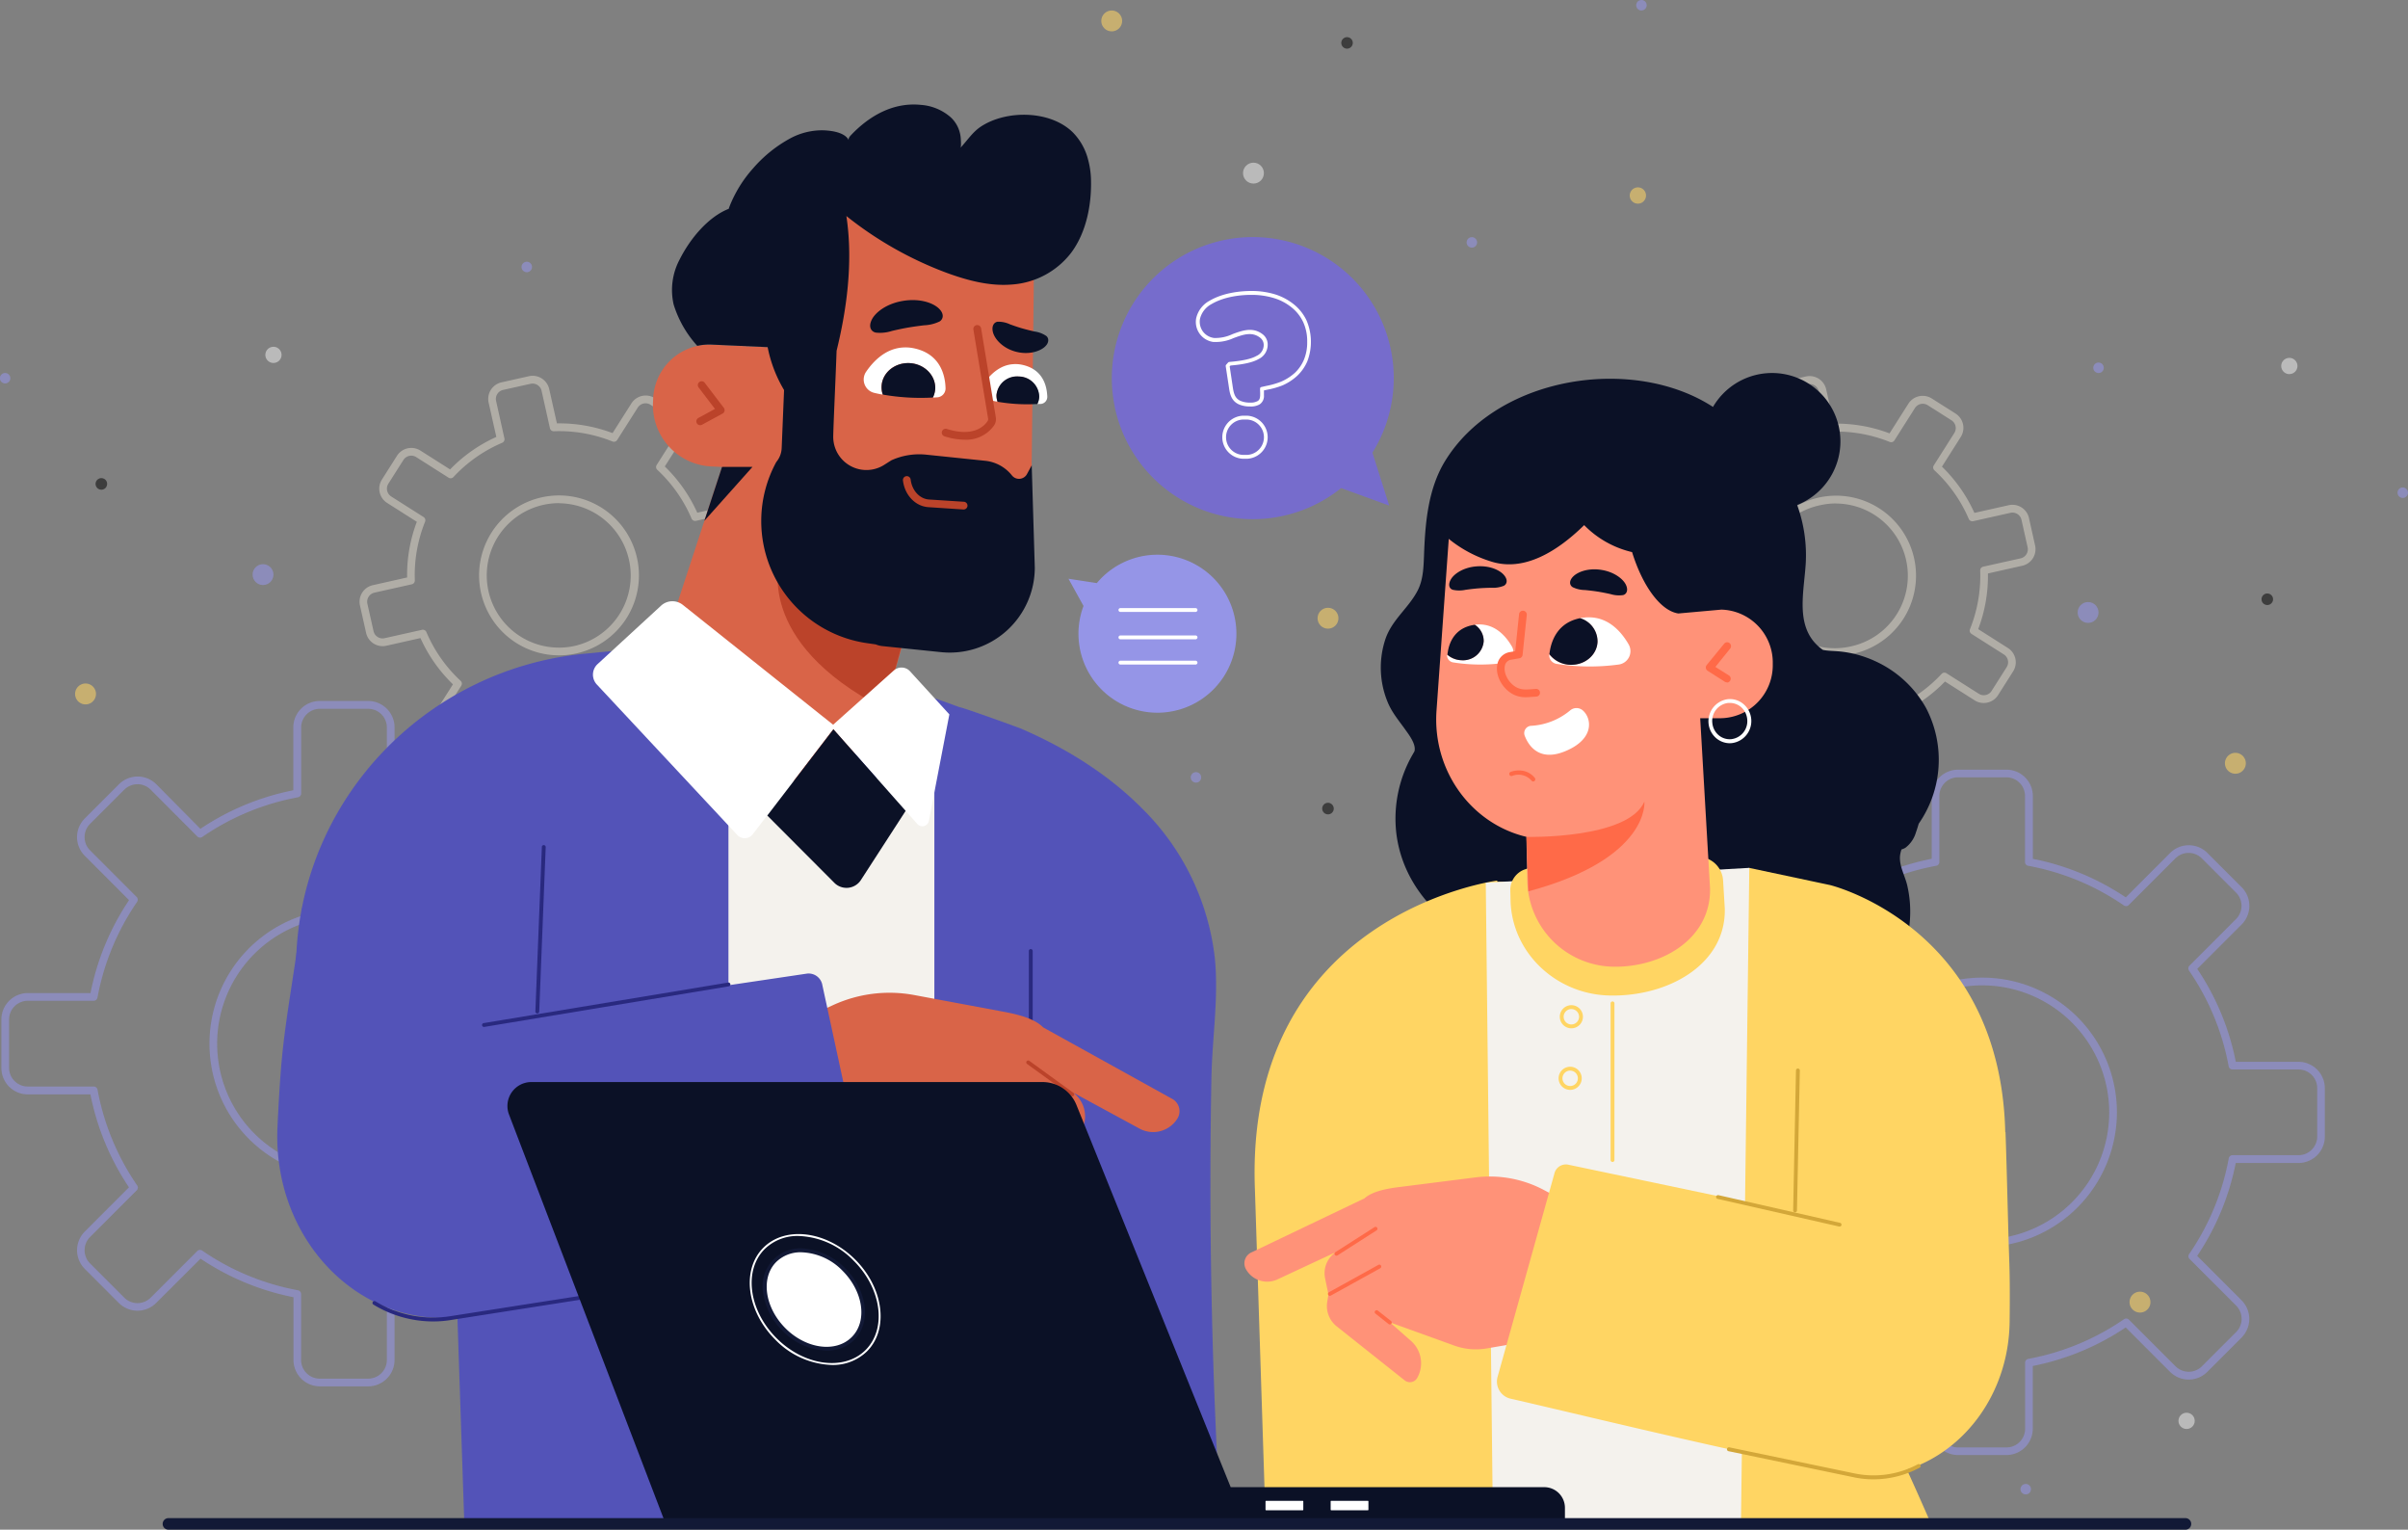 <svg xmlns="http://www.w3.org/2000/svg" viewBox="0 0 624.83 396.81"><rect x="0" y="0" width="624.83" height="396.81" fill="#808080" stroke="none"/><defs><style>.cls-1{opacity:0.56;}.cls-2{fill:#9595e7;}.cls-3{fill:#d6d0c4;}.cls-4{fill:#ffd563;}.cls-5{fill:#e8e8e8;}.cls-6{fill:#090909;}.cls-7{fill:#fff;}.cls-8{fill:#766ccc;}.cls-9{fill:#5353b8;}.cls-10{fill:#f4f2ed;}.cls-11{fill:#29297f;}.cls-12{fill:#d96448;}.cls-13{fill:#bb432a;}.cls-14{fill:#0b1126;}.cls-15{fill:#ff9278;}.cls-16{fill:#ff6a48;}.cls-17{fill:#d3a739;}.cls-18{fill:#121936;}</style></defs><g id="Layer_2" data-name="Layer 2"><g id="BACKGROUND"><g class="cls-1"><path class="cls-2" d="M520.63,377.45H508.08a6.85,6.85,0,0,1-6.85-6.85V354.33a66.36,66.36,0,0,1-24.1-10l-11.51,11.51a6.86,6.86,0,0,1-9.69,0L447.06,347a6.84,6.84,0,0,1,0-9.69l11.51-11.51a66.29,66.29,0,0,1-10-24.1H432.31a6.85,6.85,0,0,1-6.85-6.85V282.28a6.85,6.85,0,0,1,6.85-6.85h16.27a66.29,66.29,0,0,1,10-24.1l-11.51-11.51a6.86,6.86,0,0,1,0-9.69l8.87-8.87a6.86,6.86,0,0,1,9.69,0l11.51,11.51a66.36,66.36,0,0,1,24.1-10V206.51a6.85,6.85,0,0,1,6.85-6.85h12.55a6.85,6.85,0,0,1,6.85,6.85v16.27a66.41,66.41,0,0,1,24.11,10l11.5-11.51a6.84,6.84,0,0,1,9.69,0l8.87,8.87a6.86,6.86,0,0,1,0,9.69l-11.51,11.51a66.12,66.12,0,0,1,10,24.1H596.4a6.85,6.85,0,0,1,6.85,6.85v12.55a6.85,6.85,0,0,1-6.85,6.85H580.13a66.12,66.12,0,0,1-10,24.1l11.51,11.51a6.86,6.86,0,0,1,0,9.69l-8.87,8.87a6.84,6.84,0,0,1-9.69,0l-11.5-11.51a66.41,66.41,0,0,1-24.11,10V370.6A6.85,6.85,0,0,1,520.63,377.45ZM477,342.05a1,1,0,0,1,.57.18,64.47,64.47,0,0,0,24.84,10.29,1,1,0,0,1,.82,1v17.1a4.85,4.85,0,0,0,4.85,4.85h12.55a4.85,4.85,0,0,0,4.85-4.85V353.5a1,1,0,0,1,.82-1,64.41,64.41,0,0,0,24.84-10.29,1,1,0,0,1,1.28.12l12.09,12.09a4.84,4.84,0,0,0,6.85,0l8.88-8.88a4.85,4.85,0,0,0,0-6.85l-12.09-12.1a1,1,0,0,1-.12-1.27,64.47,64.47,0,0,0,10.29-24.84,1,1,0,0,1,1-.82h17.1a4.85,4.85,0,0,0,4.85-4.85V282.28a4.85,4.85,0,0,0-4.85-4.85H579.3a1,1,0,0,1-1-.82A64.47,64.47,0,0,0,568,251.77a1,1,0,0,1,.12-1.27l12.09-12.1a4.85,4.85,0,0,0,0-6.85l-8.88-8.88a4.84,4.84,0,0,0-6.85,0l-12.09,12.09a1,1,0,0,1-1.28.12,64.41,64.41,0,0,0-24.84-10.29,1,1,0,0,1-.82-1v-17.1a4.85,4.85,0,0,0-4.85-4.85H508.08a4.85,4.85,0,0,0-4.85,4.85v17.1a1,1,0,0,1-.82,1,64.47,64.47,0,0,0-24.84,10.29,1,1,0,0,1-1.27-.12l-12.1-12.09a4.85,4.85,0,0,0-6.85,0l-8.88,8.88a4.85,4.85,0,0,0,0,6.85l12.09,12.1a1,1,0,0,1,.12,1.27,64.47,64.47,0,0,0-10.29,24.84,1,1,0,0,1-1,.82h-17.1a4.85,4.85,0,0,0-4.85,4.85v12.55a4.85,4.85,0,0,0,4.85,4.85h17.1a1,1,0,0,1,1,.82,64.47,64.47,0,0,0,10.29,24.84,1,1,0,0,1-.12,1.27l-12.09,12.1a4.84,4.84,0,0,0,0,6.85l8.88,8.88a4.85,4.85,0,0,0,6.85,0l12.1-12.09A1,1,0,0,1,477,342.05Zm37.35-18.55a34.95,34.95,0,1,1,34.95-34.94A35,35,0,0,1,514.35,323.5Zm0-67.89a32.95,32.95,0,1,0,32.95,32.95A33,33,0,0,0,514.35,255.61Z"/><path class="cls-2" d="M95.53,359.63H83a6.85,6.85,0,0,1-6.85-6.84V336.51a66.39,66.39,0,0,1-24.11-10L40.52,338a6.86,6.86,0,0,1-9.69,0L22,329.16a6.86,6.86,0,0,1,0-9.69L33.46,308a66.39,66.39,0,0,1-10-24.11H7.2A6.85,6.85,0,0,1,.36,277V264.46a6.86,6.86,0,0,1,6.84-6.85H23.48a66.34,66.34,0,0,1,10-24.1L22,222a6.84,6.84,0,0,1,0-9.69l8.87-8.87a6.86,6.86,0,0,1,9.69,0L52,215a66.22,66.22,0,0,1,24.11-10V188.69A6.85,6.85,0,0,1,83,181.84H95.53a6.85,6.85,0,0,1,6.85,6.85V205a66.17,66.17,0,0,1,24.1,10L138,203.44a6.84,6.84,0,0,1,9.69,0l8.87,8.87a6.84,6.84,0,0,1,0,9.69L145,233.51a66.17,66.17,0,0,1,10,24.1H171.3a6.86,6.86,0,0,1,6.85,6.85V277a6.85,6.85,0,0,1-6.85,6.85H155A66.14,66.14,0,0,1,145,308l11.51,11.5a6.86,6.86,0,0,1,0,9.69L147.68,338a6.84,6.84,0,0,1-9.69,0l-11.51-11.5a66.34,66.34,0,0,1-24.1,10v16.28A6.85,6.85,0,0,1,95.53,359.63ZM51.9,324.23a1,1,0,0,1,.57.18A64.41,64.41,0,0,0,77.31,334.7a1,1,0,0,1,.82,1v17.11A4.85,4.85,0,0,0,83,357.63H95.53a4.85,4.85,0,0,0,4.85-4.84V335.68a1,1,0,0,1,.81-1A64.51,64.51,0,0,0,126,324.41a1,1,0,0,1,1.27.12l12.1,12.09a4.84,4.84,0,0,0,6.85,0l8.88-8.88a4.85,4.85,0,0,0,0-6.85L143,308.8a1,1,0,0,1-.11-1.28,64.41,64.41,0,0,0,10.29-24.84,1,1,0,0,1,1-.82h17.1a4.85,4.85,0,0,0,4.85-4.85V264.46a4.85,4.85,0,0,0-4.85-4.85H154.2a1,1,0,0,1-1-.81A64.51,64.51,0,0,0,142.93,234a1,1,0,0,1,.11-1.27l12.1-12.1a4.84,4.84,0,0,0,0-6.85l-8.88-8.88a4.84,4.84,0,0,0-6.85,0L127.31,217a1,1,0,0,1-1.27.11,64.51,64.51,0,0,0-24.85-10.29,1,1,0,0,1-.81-1v-17.1a4.85,4.85,0,0,0-4.85-4.85H83a4.85,4.85,0,0,0-4.85,4.85v17.1a1,1,0,0,1-.82,1,64.41,64.41,0,0,0-24.84,10.29,1,1,0,0,1-1.28-.11L39.1,204.85a4.85,4.85,0,0,0-6.85,0l-8.88,8.88a4.84,4.84,0,0,0,0,6.85l12.09,12.1a1,1,0,0,1,.12,1.27A64.51,64.51,0,0,0,25.29,258.8a1,1,0,0,1-1,.81H7.2a4.85,4.85,0,0,0-4.84,4.85V277a4.85,4.85,0,0,0,4.84,4.85H24.31a1,1,0,0,1,1,.82,64.41,64.41,0,0,0,10.29,24.84,1,1,0,0,1-.12,1.28L23.37,320.89a4.85,4.85,0,0,0,0,6.85l8.88,8.88a4.85,4.85,0,0,0,6.85,0l12.09-12.09A1,1,0,0,1,51.9,324.23Zm37.35-18.55a34.95,34.95,0,1,1,35-34.94A35,35,0,0,1,89.25,305.68Zm0-67.89a32.95,32.95,0,1,0,33,33A33,33,0,0,0,89.25,237.79Z"/><path class="cls-3" d="M151.87,201a4.42,4.42,0,0,1-4.3-3.44l-2-8.91a38.66,38.66,0,0,1-14.44-2.52l-4.89,7.7a4.4,4.4,0,0,1-6.07,1.36L114,191.29a4.4,4.4,0,0,1-1.36-6.07l4.89-7.7a38.91,38.91,0,0,1-8.43-12l-8.9,2A4.39,4.39,0,0,1,95,164.18l-1.6-7.13a4.4,4.4,0,0,1,3.34-5.25l8.9-2a38.87,38.87,0,0,1,2.52-14.44l-7.7-4.89a4.39,4.39,0,0,1-1.36-6.07l3.91-6.17a4.41,4.41,0,0,1,6.08-1.35l7.7,4.89a39,39,0,0,1,12-8.43l-2-8.9a4.41,4.41,0,0,1,3.34-5.26l7.12-1.59a4.36,4.36,0,0,1,3.32.58,4.41,4.41,0,0,1,1.94,2.75l2,8.91a39,39,0,0,1,14.44,2.52l4.88-7.7a4.4,4.4,0,0,1,6.08-1.36l6.16,3.91a4.4,4.4,0,0,1,1.36,6.07L172.5,121a38.91,38.91,0,0,1,8.43,12l8.9-2a4.4,4.4,0,0,1,3.32.58,4.35,4.35,0,0,1,1.93,2.76l1.6,7.12a4.41,4.41,0,0,1-3.34,5.25l-8.9,2a39.07,39.07,0,0,1-2.52,14.44l7.7,4.89a4.4,4.4,0,0,1,1.36,6.07l-3.92,6.17a4.4,4.4,0,0,1-6.07,1.35l-7.7-4.88a39.13,39.13,0,0,1-12,8.42l2,8.91a4.39,4.39,0,0,1-3.33,5.25l-7.12,1.59A4.56,4.56,0,0,1,151.87,201Zm-5.49-14.37a1,1,0,0,1,1,.78l2.17,9.71a2.41,2.41,0,0,0,2.87,1.82l7.12-1.59a2.39,2.39,0,0,0,1.82-2.87l-2.17-9.7a1,1,0,0,1,.59-1.14,37,37,0,0,0,12.65-8.89,1,1,0,0,1,1.27-.16l8.39,5.33a2.42,2.42,0,0,0,3.32-.75l3.91-6.16a2.41,2.41,0,0,0-.74-3.31l-8.4-5.33a1,1,0,0,1-.39-1.22,37.07,37.07,0,0,0,2.66-15.23,1,1,0,0,1,.78-1l9.7-2.17a2.4,2.4,0,0,0,1.82-2.87l-1.59-7.12a2.4,2.4,0,0,0-2.86-1.82h0l-9.71,2.17a1,1,0,0,1-1.14-.58,37,37,0,0,0-8.89-12.65,1,1,0,0,1-.16-1.27l5.33-8.4a2.4,2.4,0,0,0-.74-3.31L168.8,105a2.36,2.36,0,0,0-1.81-.32,2.42,2.42,0,0,0-1.51,1.06l-5.33,8.39a1,1,0,0,1-1.21.4,37,37,0,0,0-15.24-2.66,1,1,0,0,1-1-.78l-2.17-9.71a2.4,2.4,0,0,0-2.86-1.82l-7.13,1.59a2.4,2.4,0,0,0-1.81,2.87l2.16,9.71a1,1,0,0,1-.58,1.13,37,37,0,0,0-12.65,8.89,1,1,0,0,1-1.27.16L108,118.58a2.37,2.37,0,0,0-1.81-.32,2.42,2.42,0,0,0-1.51,1.06l-3.91,6.16a2.41,2.41,0,0,0,.74,3.31l8.4,5.33a1,1,0,0,1,.39,1.22,37.07,37.07,0,0,0-2.66,15.23,1,1,0,0,1-.78,1l-9.71,2.17a2.42,2.42,0,0,0-1.82,2.87l1.6,7.12a2.4,2.4,0,0,0,2.86,1.82l9.71-2.17a1,1,0,0,1,1.14.58,37,37,0,0,0,8.89,12.66,1,1,0,0,1,.16,1.26l-5.33,8.4a2.4,2.4,0,0,0,.74,3.31l6.16,3.91a2.41,2.41,0,0,0,3.32-.74l5.32-8.39a1,1,0,0,1,1.22-.39,36.92,36.92,0,0,0,15.23,2.65ZM190.05,132h0Zm-45,38a20.74,20.74,0,1,1,4.53-.5h0A20.75,20.75,0,0,1,145,170Zm0-39.48a19.12,19.12,0,0,0-4.09.45,18.74,18.74,0,0,0,8.17,36.58h0a18.74,18.74,0,0,0-4.08-37Z"/><path class="cls-3" d="M483.27,201.09a4.4,4.4,0,0,1-4.29-3.44l-2-8.9a38.9,38.9,0,0,1-14.44-2.52l-4.89,7.7a4.4,4.4,0,0,1-6.07,1.36l-6.17-3.91a4.42,4.42,0,0,1-1.35-6.08l4.89-7.7a39,39,0,0,1-8.43-12l-8.91,2a4.41,4.41,0,0,1-5.25-3.34l-1.59-7.12a4.36,4.36,0,0,1,.58-3.32,4.41,4.41,0,0,1,2.75-1.94l8.91-2a39,39,0,0,1,2.52-14.45l-7.7-4.88a4.4,4.4,0,0,1-1.36-6.08l3.91-6.16a4.4,4.4,0,0,1,6.07-1.36l7.7,4.89a38.91,38.91,0,0,1,12-8.43l-2-8.9a4.4,4.4,0,0,1,3.34-5.25l7.12-1.6a4.41,4.41,0,0,1,5.25,3.34l2,8.9a38.73,38.73,0,0,1,14.44,2.52l4.89-7.7a4.4,4.4,0,0,1,6.07-1.35l6.17,3.91a4.4,4.4,0,0,1,1.35,6.07l-4.88,7.7a39.05,39.05,0,0,1,8.42,12l8.91-2h0a4.4,4.4,0,0,1,5.25,3.33l1.59,7.12a4.41,4.41,0,0,1-3.33,5.26l-8.91,2a38.94,38.94,0,0,1-2.52,14.44l7.7,4.89a4.4,4.4,0,0,1,1.36,6.07l-3.91,6.16a4.4,4.4,0,0,1-6.07,1.36l-7.7-4.89a38.91,38.91,0,0,1-12,8.43l2,8.9a4.36,4.36,0,0,1-.58,3.32,4.4,4.4,0,0,1-2.76,1.94L484.23,201A4.47,4.47,0,0,1,483.27,201.09Zm-5.48-14.36a1,1,0,0,1,1,.78l2.17,9.71A2.41,2.41,0,0,0,483.8,199l7.12-1.6a2.4,2.4,0,0,0,1.82-2.86l-2.17-9.71a1,1,0,0,1,.58-1.14,37.06,37.06,0,0,0,12.66-8.88,1,1,0,0,1,1.26-.17l8.4,5.33a2.4,2.4,0,0,0,3.31-.74l3.91-6.16a2.39,2.39,0,0,0-.74-3.31l-8.39-5.33a1,1,0,0,1-.39-1.22A37.09,37.09,0,0,0,513.82,148a1,1,0,0,1,.78-1l9.71-2.16a2.41,2.41,0,0,0,1.82-2.87l-1.59-7.12a2.4,2.4,0,0,0-2.87-1.82L512,135.2a1,1,0,0,1-1.14-.59A37,37,0,0,0,501.94,122a1,1,0,0,1-.16-1.27l5.32-8.39a2.4,2.4,0,0,0-.74-3.32l-6.16-3.91a2.41,2.41,0,0,0-3.31.74l-5.33,8.4a1,1,0,0,1-1.22.39,37,37,0,0,0-15.23-2.66,1,1,0,0,1-1-.78l-2.17-9.7a2.4,2.4,0,0,0-2.87-1.82l-7.12,1.59a2.4,2.4,0,0,0-1.82,2.86l2.17,9.71a1,1,0,0,1-.58,1.14,37,37,0,0,0-12.65,8.89,1,1,0,0,1-1.27.16l-8.4-5.33a2.41,2.41,0,0,0-3.31.74l-3.91,6.16a2.37,2.37,0,0,0-.32,1.81,2.42,2.42,0,0,0,1.06,1.51l8.39,5.33a1,1,0,0,1,.39,1.21A37.1,37.1,0,0,0,439,150.66a1,1,0,0,1-.78,1l-9.71,2.17a2.4,2.4,0,0,0-1.82,2.86l1.59,7.13a2.4,2.4,0,0,0,2.87,1.81l9.7-2.16a1,1,0,0,1,1.14.58,37,37,0,0,0,8.89,12.65,1,1,0,0,1,.17,1.27l-5.33,8.39a2.41,2.41,0,0,0,.74,3.32l6.16,3.91a2.4,2.4,0,0,0,3.31-.74l5.33-8.4a1,1,0,0,1,1.22-.39,37.07,37.07,0,0,0,15.23,2.66Zm-1.36-16.65a20.75,20.75,0,1,1,4.52-.5h0A21.22,21.22,0,0,1,476.43,170.08Zm0-39.48a18.5,18.5,0,0,0-4.09.45,18.74,18.74,0,1,0,8.18,36.57h0a18.74,18.74,0,0,0-4.09-37Z"/><circle class="cls-2" cx="541.82" cy="158.88" r="2.71"/><path class="cls-2" d="M624.83,127.81a1.36,1.36,0,1,1-1.36-1.36A1.36,1.36,0,0,1,624.83,127.81Z"/><path class="cls-2" d="M545.89,95.41a1.36,1.36,0,1,1-1.36-1.36A1.35,1.35,0,0,1,545.89,95.41Z"/><path class="cls-2" d="M527,386.29a1.36,1.36,0,1,1-1.36-1.35A1.36,1.36,0,0,1,527,386.29Z"/><path class="cls-2" d="M427.28,1.36A1.36,1.36,0,1,1,425.92,0,1.35,1.35,0,0,1,427.28,1.36Z"/><path class="cls-2" d="M311.69,201.66a1.36,1.36,0,1,1-1.35-1.36A1.35,1.35,0,0,1,311.69,201.66Z"/><path class="cls-2" d="M383.28,62.88a1.36,1.36,0,1,1-1.36-1.36A1.36,1.36,0,0,1,383.28,62.88Z"/><path class="cls-2" d="M138.05,69.26a1.36,1.36,0,1,1-1.36-1.36A1.35,1.35,0,0,1,138.05,69.26Z"/><path class="cls-4" d="M582.75,198a2.71,2.71,0,1,1-2.71-2.71A2.71,2.71,0,0,1,582.75,198Z"/><circle class="cls-4" cx="288.47" cy="5.43" r="2.71"/><circle class="cls-4" cx="344.59" cy="160.37" r="2.71"/><path class="cls-4" d="M558,337.78a2.71,2.71,0,1,1-2.71-2.71A2.71,2.71,0,0,1,558,337.78Z"/><circle class="cls-5" cx="325.25" cy="44.91" r="2.71"/><circle class="cls-5" cx="594.04" cy="94.94" r="2.11"/><circle class="cls-5" cx="567.38" cy="368.58" r="2.11"/><path class="cls-4" d="M427.11,50.72a2.11,2.11,0,1,1-2.1-2.11A2.1,2.1,0,0,1,427.11,50.72Z"/><circle class="cls-6" cx="588.32" cy="155.45" r="1.5"/><circle class="cls-2" cx="68.25" cy="149.06" r="2.71"/><path class="cls-2" d="M0,97.85a1.35,1.35,0,0,0,1.06,1.59,1.36,1.36,0,0,0,1.6-1.06,1.37,1.37,0,0,0-1.07-1.6A1.35,1.35,0,0,0,0,97.85Z"/><path class="cls-4" d="M19.54,179.48a2.71,2.71,0,1,0,3.19-2.12A2.71,2.71,0,0,0,19.54,179.48Z"/><path class="cls-5" d="M68.9,91.63A2.1,2.1,0,1,0,71.38,90,2.11,2.11,0,0,0,68.9,91.63Z"/><path class="cls-6" d="M24.83,125.23a1.5,1.5,0,1,0,1.77-1.17A1.51,1.51,0,0,0,24.83,125.23Z"/><path class="cls-6" d="M348.07,10.84a1.49,1.49,0,1,0,1.76-1.17A1.49,1.49,0,0,0,348.07,10.84Z"/><path class="cls-6" d="M343.12,209.45a1.5,1.5,0,0,0,2.94.6,1.52,1.52,0,0,0-1.18-1.77A1.49,1.49,0,0,0,343.12,209.45Z"/><path class="cls-6" d="M511.39,338.23a1.5,1.5,0,0,0,2.94.6,1.52,1.52,0,0,0-1.18-1.77A1.49,1.49,0,0,0,511.39,338.23Z"/></g></g><g id="OBJECTS"><path class="cls-2" d="M319.2,156.4a20.49,20.49,0,0,0-34.6-5.14l-7.35-1.13,3.9,7.06a20.49,20.49,0,1,0,38.05-.79Z"/><path class="cls-7" d="M310.22,172.39H290.73a.5.5,0,0,1-.5-.5.5.5,0,0,1,.5-.5h19.49a.5.5,0,0,1,.5.5A.5.5,0,0,1,310.22,172.39Z"/><path class="cls-7" d="M310.22,165.84H290.73a.5.5,0,0,1-.5-.5.5.5,0,0,1,.5-.5h19.49a.5.5,0,0,1,.5.5A.5.5,0,0,1,310.22,165.84Z"/><path class="cls-7" d="M310.22,158.74H290.73a.5.5,0,0,1,0-1h19.49a.5.5,0,0,1,0,1Z"/><path class="cls-8" d="M289.23,105.46A36.6,36.6,0,0,0,348,126.61l12.47,4.54-4.35-13.72a36.58,36.58,0,1,0-66.88-12Z"/><path class="cls-7" d="M323.68,119h-1.26a5.59,5.59,0,0,1,0-11.16h1.26a5.59,5.59,0,0,1,0,11.16Zm-1.26-10.16a4.59,4.59,0,0,0,0,9.16h1.26a4.59,4.59,0,0,0,0-9.16Zm2.05-3.4h-.08a7.08,7.08,0,0,1-2.87-.52c-1.95-.86-2.37-2.61-2.6-4.19L318.05,95a.53.53,0,0,1,.12-.4l.48-.54a.51.51,0,0,1,.34-.17c3.37-.27,5.75-.8,7.08-1.58a3.09,3.09,0,0,0,1.84-2.76,2.37,2.37,0,0,0-1-2c-2.11-1.58-4.39-.74-6.82.15a11.2,11.2,0,0,1-5.31,1,5.24,5.24,0,0,1-4.4-6.12A6.88,6.88,0,0,1,313.89,78c3.74-2.19,8.38-2.52,10.82-2.52a20.71,20.71,0,0,1,6.19.89A14.78,14.78,0,0,1,335.79,79,11.82,11.82,0,0,1,339,83.07a14.12,14.12,0,0,1,.22,10.67,11.28,11.28,0,0,1-2.57,3.7,13.78,13.78,0,0,1-3.81,2.51,21.13,21.13,0,0,1-4,1.14l-.87.19c0,.16,0,.34,0,.52,0,.36,0,.7,0,.77a2.58,2.58,0,0,1-1.14,2.34A4.61,4.61,0,0,1,324.47,105.45Zm-5.39-10.4.83,5.55c.26,1.71.67,2.82,2,3.41a6.26,6.26,0,0,0,2.48.44,3.79,3.79,0,0,0,1.94-.4c.45-.27.63-.67.66-1.52,0-.07,0-.37,0-.68-.06-1.22-.07-1.35.35-1.45l1.28-.29A21.21,21.21,0,0,0,332.43,99,13.1,13.1,0,0,0,336,96.71a10.13,10.13,0,0,0,2.33-3.36,11.71,11.71,0,0,0,.86-4.68,11.85,11.85,0,0,0-1.06-5.17,10.73,10.73,0,0,0-3-3.77,13.51,13.51,0,0,0-4.55-2.4,19.73,19.73,0,0,0-5.89-.84c-2.34,0-6.78.31-10.32,2.39a5.91,5.91,0,0,0-3,3.84,4.35,4.35,0,0,0,.73,3.23A4.3,4.3,0,0,0,315,87.67a10.32,10.32,0,0,0,4.82-1c2.56-.94,5.22-1.91,7.76,0a3.34,3.34,0,0,1,1.36,2.83,4.11,4.11,0,0,1-2.34,3.63c-1.45.85-3.84,1.4-7.3,1.69Z"/><path class="cls-9" d="M151.5,169.6,167,168.07l51,19.13,22.85-6.63c3,1,5.76,2,8.22,2.92,0-.26,15.17,5.21,16,5.58,11.38,4.93,22.21,11.59,31,20.37a64.71,64.71,0,0,1,19.17,39.26c1,10.21-.71,20.64-.9,30.91q-.33,17.34-.24,34.69.18,34.69,2,69.35a9,9,0,0,1-.53,4.56c-2.26,4.52-23.63,5.58-28.13,5.74-10.18.37-163.94,0-167,0l-4-119.3s-39.63-25-39.6-25.87.07-1.64.12-2.45C79.37,206,111.28,173.57,151.5,169.6Z"/><rect class="cls-10" x="189.02" y="201.85" width="53.43" height="192.25"/><path class="cls-11" d="M267.46,279.36a.5.5,0,0,1-.5-.5V246.69a.5.5,0,0,1,1,0v32.17A.5.5,0,0,1,267.46,279.36Z"/><path class="cls-12" d="M268.24,71.83c-3.35-10.68-14.3-9.32-20-7.81a29.27,29.27,0,0,0-3.45,1.14c-4.53-.54-16.6-8.44-22.57-12.5l-.57-.4c-1.76-1.2-2.87-2-2.87-2L217.2,80.78s-4.49,13.08-7.4,11.41a14.29,14.29,0,0,0-6.53-1.92l-12.15-.56-6.45-.29a14.44,14.44,0,0,0-3.74.32,14.63,14.63,0,0,0-11.44,13.52l-.05,1.16A15.9,15.9,0,0,0,184.54,121l2.82.13-16,48.76c-4.24,14.75,7.85,27.31,22.83,31.61l.62.18c15,4.3,30.71-4.25,34.94-19l5.74-20c17.8-1.51,31.91-16.8,32.13-35.62l.61-51.45Z"/><path class="cls-13" d="M235.19,163.26s-30.43-6.14-32.79-18.11h0s-7.14,21.1,27,38.71Z"/><polygon class="cls-14" points="182.77 135.1 195.26 121.11 187.36 121.11 182.77 135.1"/><path class="cls-14" d="M283.09,46.54a21.78,21.78,0,0,0-.75-5.13,15.53,15.53,0,0,0-3.95-7.06c-5.81-5.74-17.16-5.89-23.81-1.55-2.23,1.45-3.61,3.69-5.41,5.59.3-.18.16-1.94.14-2.27a8.46,8.46,0,0,0-.39-2.18,8.12,8.12,0,0,0-2.2-3.49A13.16,13.16,0,0,0,239,27.21c-7.21-.75-13.43,2.82-18.24,7.9-.34.36-.7.86-.5,1.31-1-2.15-4.68-2.56-6.72-2.62a17.44,17.44,0,0,0-8.31,2,34.53,34.53,0,0,0-9.81,7.86,32.77,32.77,0,0,0-6.2,10.1c-.05.14-.08.27-.13.41-5.12,2-9.86,7.43-12.74,13.15A16.84,16.84,0,0,0,174.8,79a28.34,28.34,0,0,0,6.13,10.71,14.44,14.44,0,0,1,3.74-.32l6.45.29,8.07.37a34.67,34.67,0,0,0,4.26,11.13l-.62,15.07a6,6,0,0,1-1.4,3.6h0a32,32,0,0,0,23.63,47l2.17.31a6.24,6.24,0,0,0,1.71.44l15.23,1.57a22.07,22.07,0,0,0,24.34-21.91l-.8-26.56L266.47,123a2.35,2.35,0,0,1-3.9.32,10.22,10.22,0,0,0-6.92-3.79l-15.35-1.59a17.51,17.51,0,0,0-9,1.46l-1.89,1.2a8.61,8.61,0,0,1-13.2-7.46c.07-3.56.58-14,.87-22.15,2.47-10.06,4.4-22.67,2.54-34.95A94.6,94.6,0,0,0,245.71,70.8c5.48,2,11.2,3.49,16.92,3a21.22,21.22,0,0,0,15.3-8.21C281.89,60.31,283.28,53.05,283.09,46.54Z"/><polyline class="cls-12" points="182.09 99.93 187.02 106.4 181.69 109.3"/><path class="cls-13" d="M181.69,110.3a1,1,0,0,1-.48-1.88l4.31-2.34-4.22-5.54a1,1,0,1,1,1.59-1.21l4.93,6.47a1,1,0,0,1-.32,1.48l-5.34,2.9A1,1,0,0,1,181.69,110.3Z"/><path class="cls-14" d="M227.24,86.28a10,10,0,0,0,4.16-.42c1.45-.35,2.91-.66,4.19-.88s2.76-.43,4.24-.6a10.15,10.15,0,0,0,4-1c1-.66,1.23-2.08-.36-3.49s-5-2.55-9.26-1.82-7.08,3-8,4.85S226,86,227.24,86.28Z"/><path class="cls-14" d="M258.83,83.46a7.06,7.06,0,0,1,3.21.66c1.09.4,2.2.78,3.18,1.06s2.12.57,3.25.82a7,7,0,0,1,3.06,1.18c.72.65.72,1.92-.68,3s-4.21,1.92-7.45,1-5.2-3.17-5.7-4.83S257.87,83.62,258.83,83.46Z"/><path class="cls-13" d="M250,132.16h-.06l-9.05-.6c-3.37-.22-6.14-3.13-6.59-6.92a1,1,0,0,1,2-.24c.34,2.84,2.33,5,4.73,5.17l9.05.59a1,1,0,0,1-.07,2Z"/><path class="cls-7" d="M245.3,99.81c-.28-3.27-1.81-8.18-8.25-9.48a10.26,10.26,0,0,0-3-.17c-4.35.37-7.44,3.54-9.32,6.29a3.56,3.56,0,0,0,2.07,5.45c.75.18,1.51.34,2.25.47a5.61,5.61,0,0,1-.32-2.17c.16-3.49,3.4-6.18,7.24-6s6.83,3.15,6.67,6.64a5.81,5.81,0,0,1-.6,2.3l1.17-.07a2.31,2.31,0,0,0,2.14-2.35Q245.34,100.29,245.3,99.81Z"/><path class="cls-14" d="M236,94.19c-3.84-.17-7.08,2.52-7.24,6a5.61,5.61,0,0,0,.32,2.17,56.94,56.94,0,0,0,13,.76,5.81,5.81,0,0,0,.6-2.3C242.81,97.34,239.82,94.37,236,94.19Z"/><path class="cls-7" d="M271.7,102.17c-.22-2.61-1.44-6.52-6.57-7.56a8.1,8.1,0,0,0-2.38-.13c-3.47.29-5.93,2.82-7.42,5a2.83,2.83,0,0,0,1.65,4.34c.62.15,1.25.28,1.87.39a4.76,4.76,0,0,1-.28-1.77,5.58,5.58,0,0,1,11.09.5,4.62,4.62,0,0,1-.49,1.85l.87,0a1.84,1.84,0,0,0,1.71-1.87C271.74,102.66,271.73,102.42,271.7,102.17Z"/><path class="cls-14" d="M264.34,97.66a5.32,5.32,0,0,0-5.77,4.79,4.76,4.76,0,0,0,.28,1.77,45.3,45.3,0,0,0,10.32.58,4.62,4.62,0,0,0,.49-1.85A5.33,5.33,0,0,0,264.34,97.66Z"/><path class="cls-12" d="M253.57,85.38l3.81,23.07a2,2,0,0,1-.32,1.44c-1.07,1.53-4.27,4.68-11.69,2.34"/><path class="cls-13" d="M250.27,114.06a17.37,17.37,0,0,1-5.2-.88,1,1,0,0,1-.65-1.25,1,1,0,0,1,1.26-.66c6.81,2.15,9.65-.65,10.56-2a1,1,0,0,0,.15-.71l-3.81-23.06a1,1,0,1,1,2-.33l3.81,23.06a2.94,2.94,0,0,1-.48,2.18A8.84,8.84,0,0,1,250.27,114.06Z"/><path class="cls-7" d="M236.14,174.14a3,3,0,0,0-4.22-.21L216.18,188l-39-31.09a4.34,4.34,0,0,0-5.64.2l-16.48,15.16a3.74,3.74,0,0,0-.2,5.29l36.46,39.05a2.64,2.64,0,0,0,4-.19l20.9-27.25,21.81,24.58a1.73,1.73,0,0,0,3-.82l5.31-27.61Z"/><path class="cls-14" d="M235,210.34l-11.61,17.94a4.45,4.45,0,0,1-6.89.73L199.1,211.56l17.16-22.38Z"/><path class="cls-12" d="M195.15,270.28l21-9.54a35.09,35.09,0,0,1,21.07-2.62l22.93,4.28c3.29.62,8.11,1.62,10.53,4.11L304.06,285a3.64,3.64,0,0,1,1.36,5.31l-.08.12a7.41,7.41,0,0,1-9.65,2.34l-17.06-9.26.7.67a7.67,7.67,0,0,1,1.94,7.48l-1.3,4.82.23,2.1a8,8,0,0,1-3.18,7.33l-21.81,15.3a2.56,2.56,0,0,1-3.82-1.09h0a9.06,9.06,0,0,1,2.44-10.9l6.92-5.4-19.95,5.91a19.54,19.54,0,0,1-10,.3l-10.67-2.49-17.46,13.12Z"/><path class="cls-13" d="M278.24,284.38a.46.46,0,0,1-.29-.1L266.51,276a.49.49,0,0,1-.11-.7.5.5,0,0,1,.69-.11l11.45,8.31a.5.5,0,0,1-.3.9Z"/><path class="cls-13" d="M279.51,296.72a.56.56,0,0,1-.27-.08l-14.52-9.2a.5.5,0,0,1-.15-.69.51.51,0,0,1,.69-.16l14.52,9.21a.5.5,0,0,1,.15.69A.48.48,0,0,1,279.51,296.72Z"/><path class="cls-13" d="M260.75,304.35a.51.51,0,0,1-.41-.21.5.5,0,0,1,.13-.7l4.2-2.93a.49.49,0,0,1,.69.12.5.5,0,0,1-.12.7l-4.2,2.93A.52.52,0,0,1,260.75,304.35Z"/><path class="cls-9" d="M80.77,235.64l59.7,4.82.17,22.31,68.75-10.21a3.62,3.62,0,0,1,4,3l13.55,62.67a5.38,5.38,0,0,1-4,6.56c-13,2.17-38.58,6.79-65.18,11.07-12.79,2.06-25.82,4-37.81,5.65a39.06,39.06,0,0,1-20-2.54C83,332.1,71,313.78,72,292.35c.32-6.89.7-13.11,1.14-17.71,1.23-13,4-26,5.22-39"/><path class="cls-11" d="M139.4,262.89h0a.5.5,0,0,1-.48-.52l1.68-42.66a.48.48,0,0,1,.52-.48.5.5,0,0,1,.48.52l-1.68,42.66A.5.5,0,0,1,139.4,262.89Z"/><path class="cls-11" d="M125.58,266.39a.49.49,0,0,1-.49-.41.5.5,0,0,1,.41-.58l63.43-10.52a.49.49,0,0,1,.58.41.5.5,0,0,1-.41.57l-63.44,10.53Z"/><path class="cls-11" d="M112.38,342.79a29.83,29.83,0,0,1-15.52-4.39.5.5,0,0,1,.52-.85,28.68,28.68,0,0,0,19.07,3.94l72.49-11.36a.5.5,0,0,1,.57.42.5.5,0,0,1-.42.57L116.6,342.48A28.44,28.44,0,0,1,112.38,342.79Z"/><path class="cls-14" d="M494.41,219.92a7.7,7.7,0,0,0,2.74-4c.27-.74.5-1.5.72-2.25a29,29,0,0,0,1.91-30,28.65,28.65,0,0,0-13.24-12.18c-.71-.33-1.43-.63-2.17-.89a28,28,0,0,0-6.81-1.59c-1.61-.17-3.14-.13-4.55-.42a12.77,12.77,0,0,1-2.31-2.09c-4.56-5.39-2.59-13.3-2.15-20.27A38.15,38.15,0,0,0,466.33,131a17.74,17.74,0,1,0-21.84-25.44,42,42,0,0,0-3.8-2.18c-20.93-10.55-52.85-4.65-65.68,16.15-4.43,7.19-5.2,16-5.5,24.44-.12,3.15-.21,6.43-1.66,9.23-2.38,4.58-6.58,7.48-8.33,12.49a23.4,23.4,0,0,0,.6,16.56c1.15,2.74,3,4.84,4.67,7.22.86,1.2,2.74,3.68,2.23,5.44l-.47.82v0h0a33.3,33.3,0,0,0-4.24,20.34c1.4,11.81,9.12,21.57,20,27.23,13.36,6.93,26.47,14.3,38,23.24,9.66,7.49,23.35,11.13,37.77,8.71,20.79-3.48,36.67-19.25,37.54-37.11a30,30,0,0,0-.75-8.55c-.59-2.45-2-4.78-1.87-7.38a7.71,7.71,0,0,1,.4-1.86A4.25,4.25,0,0,0,494.41,219.92Z"/><path class="cls-4" d="M325.63,308.65c-2.85-71.75,62.88-80.22,62.88-80.22v.3l18.08.06,24,11.25,23.26-14.91,21,4.46s47.13,11.35,45.46,69.47a2.46,2.46,0,0,1-2,2.34L498.9,320.93l-7.19,53.75c3.28,6.64,8.87,19.5,8.87,19.5H328.38Z"/><polyline class="cls-10" points="453.91 225.13 451.76 394.18 387.37 394.18 385.53 228.97"/><path class="cls-4" d="M418.88,258.24l.6,0c14.5-.34,28.37-8.61,28.07-22.53l-.44-7.28a6.51,6.51,0,0,0-5.06-6l-22.33-5.05-24,8.13a5.64,5.64,0,0,0-3.82,5.45l.06,2.57C392.27,247.46,404.38,258.58,418.88,258.24Z"/><path class="cls-4" d="M418.42,301.42a.5.5,0,0,1-.5-.5V260.28a.5.5,0,0,1,1,0v40.64A.5.5,0,0,1,418.42,301.42Z"/><path class="cls-4" d="M407.74,266.75a3,3,0,1,1,3-3A3,3,0,0,1,407.74,266.75Zm0-5a2,2,0,1,0,2,2A2,2,0,0,0,407.74,261.76Z"/><path class="cls-4" d="M407.43,282.72a3,3,0,1,1,3-3A3,3,0,0,1,407.43,282.72Zm0-5a2,2,0,1,0,2,2A2,2,0,0,0,407.43,277.73Z"/><path class="cls-15" d="M418,317.88l-17.34-9.16a29.93,29.93,0,0,0-17.76-3.3l-19.68,2.49c-2.83.35-7,1-9.16,2.95l-29.29,14a3.1,3.1,0,0,0-1.43,4.44l.06.11a6.31,6.31,0,0,0,8.08,2.47l15-7-.63.54a6.55,6.55,0,0,0-2,6.25l.86,4.15-.3,1.78a6.75,6.75,0,0,0,2.33,6.38l17.75,14.1a2.18,2.18,0,0,0,3.3-.73h0a7.71,7.71,0,0,0-1.52-9.38l-5.61-4.94,16.64,6a16.61,16.61,0,0,0,8.49.76l9.19-1.58,14.16,12Z"/><path class="cls-16" d="M346.79,325.73a.51.51,0,0,1-.43-.23.5.5,0,0,1,.16-.69l10.13-6.48a.51.51,0,0,1,.7.15.5.5,0,0,1-.16.69l-10.13,6.48A.56.56,0,0,1,346.79,325.73Z"/><path class="cls-16" d="M345.09,336.14a.49.49,0,0,1-.24-.93l12.79-7.08a.5.5,0,1,1,.49.87l-12.8,7.08A.53.53,0,0,1,345.09,336.14Z"/><path class="cls-16" d="M360.63,343.57a.5.5,0,0,1-.31-.1l-3.42-2.71a.5.5,0,0,1-.08-.7.5.5,0,0,1,.7-.08l3.42,2.7a.5.5,0,0,1,.08.7A.47.47,0,0,1,360.63,343.57Z"/><path class="cls-4" d="M516.92,294.24,466,295.31l-1.27,18.95-57.87-12.15a3.07,3.07,0,0,0-3.53,2.34L388.64,357a4.57,4.57,0,0,0,3.09,5.77c11,2.5,32.43,7.71,54.8,12.7,10.76,2.39,21.72,4.74,31.83,6.7a33.15,33.15,0,0,0,17.1-1.15c14.69-5,25.79-19.92,26-38.17.07-5.87.06-11.17-.07-15.1-.39-11.1-.6-23-1-34.09"/><path class="cls-17" d="M465.78,314.5h0a.5.5,0,0,1-.49-.51l.73-36.32a.5.5,0,0,1,.51-.49.51.51,0,0,1,.49.51L466.28,314A.51.51,0,0,1,465.78,314.5Z"/><path class="cls-17" d="M477.34,318.17h-.11L445.69,311a.49.49,0,0,1-.38-.59.5.5,0,0,1,.6-.38l31.54,7.18a.5.5,0,0,1,.38.6A.51.51,0,0,1,477.34,318.17Z"/><path class="cls-17" d="M486.14,383.75a24.6,24.6,0,0,1-5.05-.52l-32.57-6.78a.5.5,0,1,1,.2-1l32.57,6.78a24.35,24.35,0,0,0,16.34-2.38.5.5,0,0,1,.68.21.5.5,0,0,1-.21.67A25.45,25.45,0,0,1,486.14,383.75Z"/><path class="cls-15" d="M446.67,158.14l-11.18,1c-4.63-.69-9.29-7.17-12-15.92a25.55,25.55,0,0,1-12.43-7c-6.84,6.71-15.6,12.27-24.3,9.39a32.78,32.78,0,0,1-10.7-5.71c-.05,0-.09-.1-.14-.14s0,.1,0,.14l-3.17,44.4c-1.11,15.61,9,29.39,23.32,32.78l.24,11.32a22.7,22.7,0,0,0,23,22.37l.52,0c12.35-.29,24.16-7.75,23.89-20.34l-2.55-44.12,5.39,0A13.74,13.74,0,0,0,460,172.46v-.32A13.74,13.74,0,0,0,446.67,158.14Z"/><path class="cls-16" d="M448.1,177a1,1,0,0,1-.54-.15L443.09,174a1,1,0,0,1-.45-.68,1,1,0,0,1,.21-.8l4.54-5.54a1,1,0,1,1,1.55,1.27L445.11,173l3.52,2.22a1,1,0,0,1-.53,1.84Z"/><path class="cls-7" d="M448.85,192.8a5.48,5.48,0,0,1-3.48-1.27,5.78,5.78,0,0,1,3-10.16,5.4,5.4,0,0,1,4,1.25,5.77,5.77,0,0,1-3,10.15Zm0-10.45-.42,0a4.68,4.68,0,0,0-4.12,5.13,4.74,4.74,0,0,0,1.68,3.26,4.41,4.41,0,0,0,3.26,1,4.69,4.69,0,0,0,4.12-5.14h0a4.72,4.72,0,0,0-1.68-3.25A4.4,4.4,0,0,0,448.87,182.35Z"/><path class="cls-7" d="M392.34,167.76c-1.34-2.33-3.61-5.08-7.08-5.66a8.08,8.08,0,0,0-2.42-.06l-.2,0a5,5,0,0,1,2.32,4.31,5.38,5.38,0,0,1-5.79,4.91,5.92,5.92,0,0,1-3.68-1.43,1.86,1.86,0,0,0,1.57,2,45,45,0,0,0,13.26.13A2.87,2.87,0,0,0,392.34,167.76Z"/><path class="cls-14" d="M385,166.38a5,5,0,0,0-2.32-4.31c-5.09.7-6.61,4.48-7,7.05-.05.25-.08.5-.11.72v0a5.92,5.92,0,0,0,3.68,1.43A5.38,5.38,0,0,0,385,166.38Z"/><path class="cls-16" d="M392,201.28a.5.5,0,0,0,.36,0,4.51,4.51,0,0,1,5.07,1.24.52.52,0,0,0,.76.06.57.57,0,0,0,.06-.79c-2.52-3.06-6.25-1.57-6.29-1.55a.57.57,0,0,0-.3.72A.53.53,0,0,0,392,201.28Z"/><path class="cls-14" d="M421.16,154.37a7.47,7.47,0,0,1-3.27-.26c-1.14-.25-2.29-.48-3.3-.64s-2.18-.3-3.34-.41a7.5,7.5,0,0,1-3.19-.75c-.81-.52-1-1.66.22-2.83s3.88-2.17,7.23-1.65,5.61,2.34,6.34,3.78S422.1,154.13,421.16,154.37Z"/><path class="cls-14" d="M377,153a7.72,7.72,0,0,0,3.28,0c1.15-.16,2.32-.3,3.34-.38s2.19-.13,3.36-.15a7.53,7.53,0,0,0,3.23-.51c.85-.45,1.12-1.57,0-2.84s-3.72-2.46-7.09-2.2-5.76,1.9-6.6,3.29S376,152.72,377,153Z"/><path class="cls-7" d="M410.6,184.2a2.52,2.52,0,0,0-3.18.09,17.29,17.29,0,0,1-10.26,4,1.9,1.9,0,0,0-1.5,2.63c1,2.59,3.78,6.67,10.36,4C414,191.7,413,186.14,410.6,184.2Z"/><path class="cls-15" d="M398.65,179.7c-2.31.12-4.16.57-6.25-.9s-3.5-4.11-2.82-6.58a2.92,2.92,0,0,1,2.31-2.07l2.2-.37,1.08-10.35"/><path class="cls-16" d="M395.91,180.86a6.73,6.73,0,0,1-4.09-1.24c-2.22-1.55-4-4.68-3.2-7.66a3.9,3.9,0,0,1,3.1-2.79l1.45-.25,1-9.6a1,1,0,1,1,2,.21l-1.09,10.35a1,1,0,0,1-.82.88l-2.2.38a1.9,1.9,0,0,0-1.52,1.35c-.55,2,.8,4.36,2.43,5.49,1.46,1,2.74.93,4.52.8l1.11-.08a1,1,0,0,1,1,1,1,1,0,0,1-.95,1l-1.06.07C397.05,180.81,396.48,180.86,395.91,180.86Z"/><path class="cls-7" d="M422.62,167.19c-1.63-2.84-4.41-6.2-8.65-6.91a10.36,10.36,0,0,0-3-.07c-.34,0-.67.1-1,.16a6.32,6.32,0,0,1,4.53,6.09c-.12,3.44-3.29,6.13-7.07,6a7.1,7.1,0,0,1-5.43-2.73v0a2.28,2.28,0,0,0,1.91,2.48,55.25,55.25,0,0,0,16.2.16A3.51,3.51,0,0,0,422.62,167.19Z"/><path class="cls-14" d="M407.47,172.45c3.78.14,6.95-2.55,7.07-6a6.32,6.32,0,0,0-4.53-6.09c-5.61,1.11-7.34,5.48-7.85,8.5-.05.29-.09.58-.12.85A7.1,7.1,0,0,0,407.47,172.45Z"/><path class="cls-16" d="M396.09,217.1s26.39.65,30.6-9.17h0s1.52,14.8-30.11,23.29Z"/><path class="cls-14" d="M406.07,391.14a5.36,5.36,0,0,0-5.36-5.36H319.34l-40-99.09a9.52,9.52,0,0,0-8.83-6H137.87a6.21,6.21,0,0,0-5.79,8.43l40.63,106.15h0l147.85-.64.11,0h85.4Z"/><rect class="cls-7" x="328.38" y="389.32" width="9.8" height="2.45" rx="0.13"/><rect class="cls-7" x="345.28" y="389.32" width="9.8" height="2.45" rx="0.13"/><path class="cls-7" d="M221.3,347.21c-4.29,4.3-12.3,3.25-17.88-2.33s-6.63-13.59-2.34-17.89,12.3-3.25,17.89,2.34S225.6,342.92,221.3,347.21Z"/><path class="cls-18" d="M214.48,350.35a16.59,16.59,0,0,1-11.42-5.12,17.07,17.07,0,0,1-5-9.71A9.81,9.81,0,0,1,209.6,324a17.07,17.07,0,0,1,9.72,5c5.77,5.77,6.82,14.11,2.33,18.6h0A10,10,0,0,1,214.48,350.35Zm-6.57-25.5a9,9,0,0,0-6.48,2.5c-4.09,4.09-3,11.79,2.34,17.17S216.85,351,221,346.86s3-11.8-2.34-17.18A15.57,15.57,0,0,0,207.91,324.85Z"/><path class="cls-7" d="M215.84,354.08a21.37,21.37,0,0,1-14.7-6.6c-7.41-7.41-8.78-18.1-3.06-23.82s16.41-4.35,23.82,3.06,8.79,18.1,3.07,23.83A12.65,12.65,0,0,1,215.84,354.08Zm-8.63-33.46a12.15,12.15,0,0,0-8.78,3.39c-5.53,5.53-4.15,15.9,3.07,23.12s17.59,8.59,23.11,3.06,4.16-15.9-3.06-23.11A20.84,20.84,0,0,0,207.21,320.62Z"/><path class="cls-18" d="M567.08,396.81H43.71a1.5,1.5,0,1,1,0-3H567.08a1.5,1.5,0,0,1,0,3Z"/></g></g></svg>